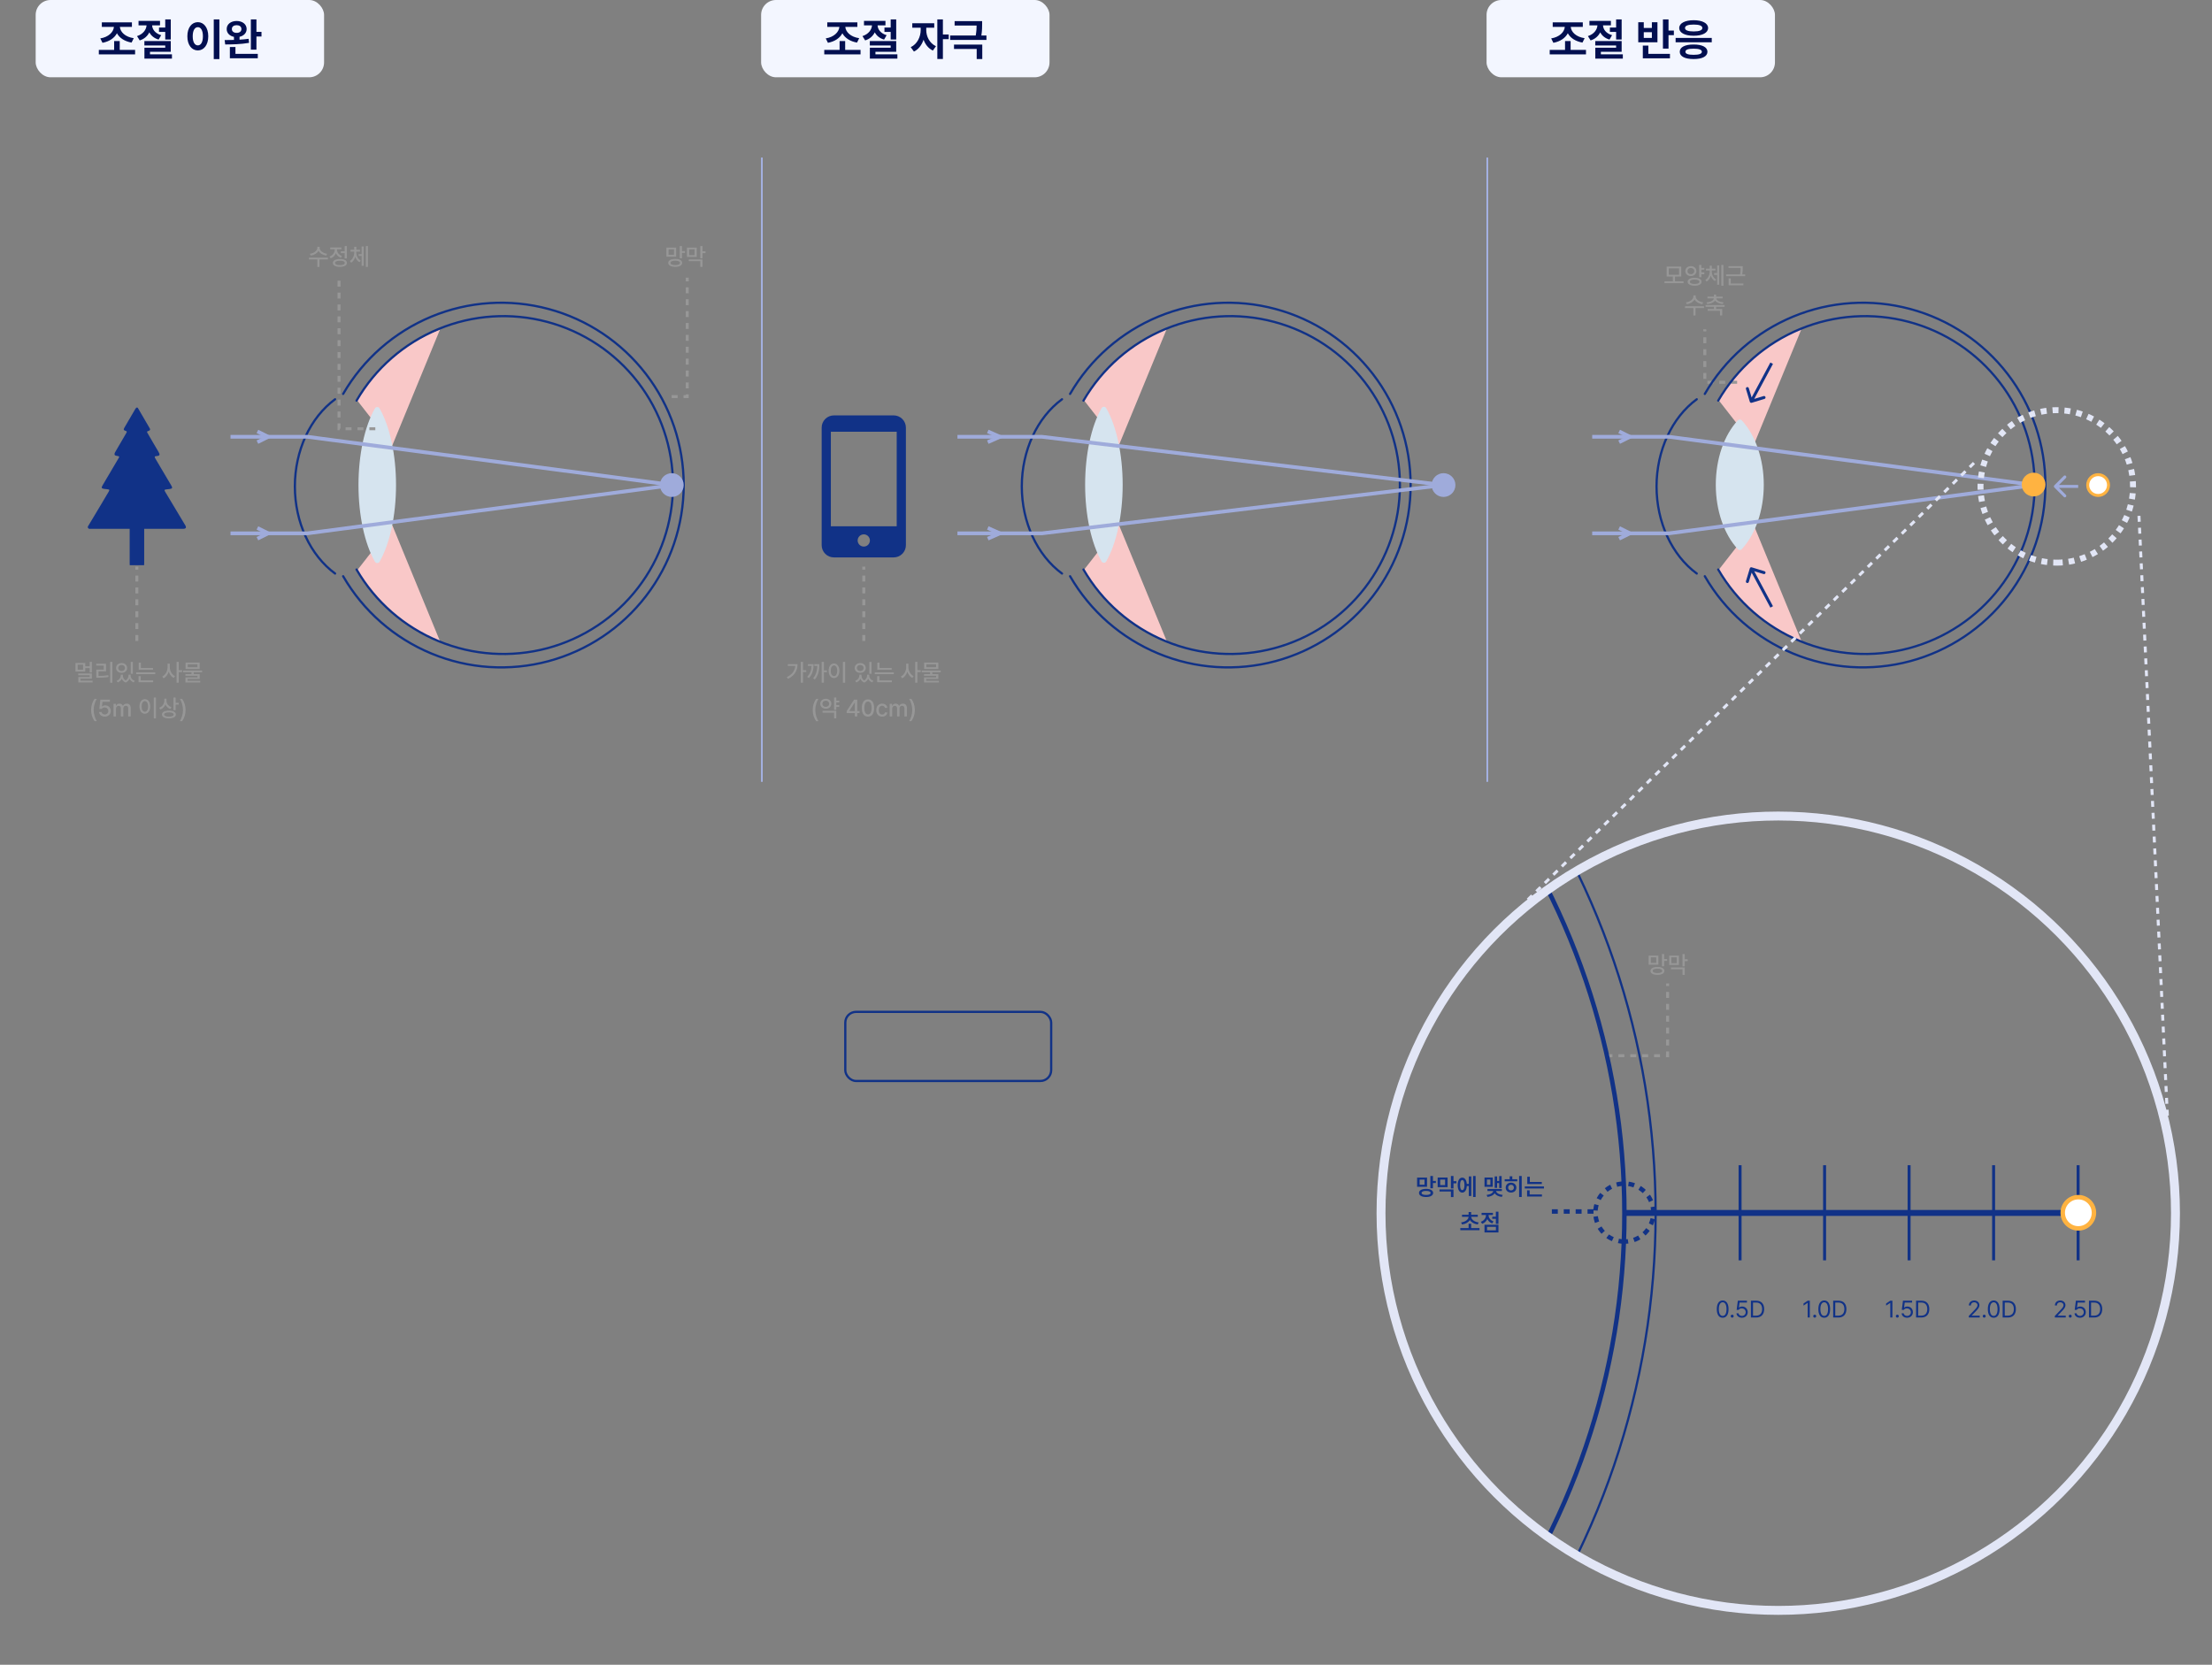 <?xml version="1.0" encoding="UTF-8"?>
<svg width="744px" height="560px" viewBox="0 0 744 560" version="1.1" xmlns="http://www.w3.org/2000/svg" xmlns:xlink="http://www.w3.org/1999/xlink">
    <rect x="0" y="0" width="744" height="560" fill="#808080" stroke="none"/>
    <title>Artboard</title>
    <defs>
        <circle id="path-1" cx="133.607" cy="133.607" r="133.607"></circle>
    </defs>
    <g id="Artboard" stroke="none" stroke-width="1" fill="none" fill-rule="evenodd">
        <path d="M589.848,176.602 L605.879,215.562 C590.072,209.445 580.652,197.235 577.918,191.895 L589.848,176.602 Z" id="Path" fill="#F9C8C8" fill-rule="nonzero"></path>
        <path d="M589.848,149.731 L605.879,110.771 C590.072,116.888 580.652,129.098 577.918,134.438 L589.848,149.731 Z" id="Path" fill="#F9C8C8" fill-rule="nonzero"></path>
        <path d="M584.491,141.422 C584.86,141.024 585.483,141.025 585.851,141.423 C590.474,146.411 593.244,154.469 593.244,163.072 C593.244,171.675 590.475,179.733 585.852,184.721 C585.483,185.12 584.86,185.12 584.491,184.721 C579.869,179.733 577.1,171.675 577.1,163.072 C577.1,154.468 579.856,146.41 584.491,141.422 Z" id="Path" fill="#D6E4EF" fill-rule="nonzero"></path>
        <path d="M376.353,176.602 L392.384,215.562 C376.577,209.445 367.157,197.235 364.423,191.895 L376.353,176.602 Z" id="Path" fill="#F9C8C8" fill-rule="nonzero"></path>
        <path d="M376.353,149.731 L392.384,110.771 C376.577,116.888 367.157,129.098 364.423,134.438 L376.353,149.731 Z" id="Path" fill="#F9C8C8" fill-rule="nonzero"></path>
        <path d="M370.501,137.298 C370.856,136.676 371.725,136.677 372.08,137.299 C375.541,143.366 377.605,152.905 377.605,163.072 C377.605,173.239 375.542,182.777 372.081,188.844 C371.726,189.467 370.856,189.467 370.501,188.844 C367.041,182.777 364.978,173.239 364.978,163.072 C364.978,152.904 367.031,143.365 370.501,137.298 Z" id="Path" fill="#D6E4EF" fill-rule="nonzero"></path>
        <path d="M131.951,176.697 L147.981,215.656 C132.174,209.539 122.755,197.33 120.021,191.989 L131.951,176.697 Z" id="Path" fill="#F9C8C8" fill-rule="nonzero"></path>
        <path d="M131.951,149.826 L147.981,110.866 C132.174,116.983 122.755,129.193 120.021,134.533 L131.951,149.826 Z" id="Path" fill="#F9C8C8" fill-rule="nonzero"></path>
        <path d="M126.098,137.393 C126.454,136.771 127.323,136.772 127.678,137.394 C131.139,143.461 133.203,152.999 133.203,163.167 C133.203,173.334 131.139,182.871 127.679,188.939 C127.324,189.561 126.454,189.561 126.099,188.939 C122.638,182.871 120.575,173.334 120.575,163.167 C120.575,152.999 122.629,143.46 126.098,137.393 Z" id="Path" fill="#D6E4EF" fill-rule="nonzero"></path>
        <path d="M28.671,223.014 L25.382,223.014 L25.382,225.904 L28.671,225.904 L28.671,224.725 L30.163,224.725 L30.163,226.217 L30.898,226.217 L30.898,222.654 L30.163,222.654 L30.163,224.131 L28.671,224.131 L28.671,223.014 Z M26.116,225.311 L26.116,223.6 L27.936,223.6 L27.936,225.311 L26.116,225.311 Z M26.319,227.139 L30.163,227.139 L30.163,227.748 L26.335,227.748 L26.335,229.568 L31.148,229.568 L31.148,228.975 L27.077,228.975 L27.077,228.303 L30.898,228.303 L30.898,226.561 L26.319,226.561 L26.319,227.139 Z M37.796,222.654 L37.054,222.654 L37.054,229.67 L37.796,229.67 L37.796,222.654 Z M32.374,223.889 L34.898,223.889 L34.898,225.248 L32.382,225.248 L32.382,227.99 L32.976,227.99 C34.214,227.986 35.269,227.939 36.507,227.732 L36.437,227.123 C35.265,227.314 34.276,227.369 33.14,227.373 L33.14,225.842 L35.655,225.842 L35.655,223.287 L32.374,223.287 L32.374,223.889 Z M41.327,227.279 L41.327,226.943 L40.608,226.943 L40.608,227.279 C40.605,227.955 40.116,228.686 39.218,229.006 L39.593,229.553 C40.253,229.311 40.714,228.846 40.968,228.295 C41.183,228.865 41.608,229.361 42.28,229.615 C42.921,229.35 43.339,228.838 43.562,228.275 C43.804,228.846 44.276,229.314 44.968,229.553 L45.335,229.006 C44.421,228.709 43.94,228.006 43.944,227.279 L43.944,226.943 L43.218,226.943 L43.218,227.279 C43.218,227.818 42.901,228.486 42.261,228.896 C41.624,228.518 41.327,227.881 41.327,227.279 Z M39.038,224.701 C39.042,225.67 39.831,226.342 40.905,226.342 C41.976,226.342 42.765,225.67 42.765,224.701 C42.765,223.721 41.976,223.049 40.905,223.045 C39.831,223.049 39.042,223.721 39.038,224.701 Z M39.765,224.701 C39.761,224.088 40.241,223.674 40.905,223.678 C41.562,223.674 42.038,224.088 42.038,224.701 C42.038,225.311 41.562,225.725 40.905,225.725 C40.241,225.725 39.761,225.311 39.765,224.701 Z M43.96,226.646 L44.702,226.646 L44.702,222.662 L43.96,222.662 L43.96,226.646 Z M51.476,224.701 L47.39,224.701 L47.39,222.904 L46.655,222.904 L46.655,225.295 L51.476,225.295 L51.476,224.701 Z M45.804,226.771 L52.21,226.771 L52.21,226.178 L45.804,226.178 L45.804,226.771 Z M46.601,229.49 L51.523,229.49 L51.523,228.881 L47.343,228.881 L47.343,227.436 L46.601,227.436 L46.601,229.49 Z M57.108,224.436 L57.108,223.24 L56.366,223.24 L56.366,224.436 C56.362,225.717 55.636,227.061 54.562,227.576 L55.023,228.178 C55.819,227.764 56.433,226.924 56.745,225.932 C57.054,226.865 57.644,227.646 58.405,228.045 L58.866,227.451 C57.823,226.943 57.101,225.674 57.108,224.436 Z M59.39,229.654 L60.132,229.654 L60.132,226.076 L61.257,226.076 L61.257,225.443 L60.132,225.443 L60.132,222.654 L59.39,222.654 L59.39,229.654 Z M67.976,225.553 L61.593,225.553 L61.593,226.146 L64.405,226.146 L64.405,226.756 L62.358,226.756 L62.358,227.326 L66.436,227.326 L66.436,227.857 L62.366,227.857 L62.366,229.584 L67.366,229.584 L67.366,229.014 L63.093,229.014 L63.093,228.396 L67.171,228.396 L67.171,226.756 L65.147,226.756 L65.147,226.146 L67.976,226.146 L67.976,225.553 Z M62.413,225.037 L67.155,225.037 L67.155,222.881 L62.413,222.881 L62.413,225.037 Z M63.14,224.451 L63.14,223.467 L66.413,223.467 L66.413,224.451 L63.14,224.451 Z M30.64,238.834 C30.648,240.311 31.065,241.533 31.796,242.584 L32.562,242.584 C32.023,241.807 31.507,240.232 31.507,238.834 C31.507,237.439 32.023,235.865 32.562,235.092 L31.796,235.092 C31.065,236.139 30.648,237.361 30.64,238.834 Z M35.241,241.068 C36.421,241.068 37.257,240.268 37.257,239.154 C37.257,238.064 36.472,237.275 35.405,237.271 C34.976,237.275 34.577,237.428 34.343,237.654 L34.288,237.654 L34.476,236.068 L36.968,236.068 L36.968,235.334 L33.765,235.334 L33.398,238.482 L34.21,238.482 C34.401,238.135 34.749,237.982 35.202,237.982 C35.913,237.99 36.421,238.49 36.421,239.178 C36.421,239.85 35.929,240.346 35.241,240.35 C34.671,240.346 34.21,239.994 34.163,239.514 L33.327,239.514 C33.366,240.416 34.171,241.068 35.241,241.068 Z M38.179,240.99 L39.015,240.99 L39.015,238.373 C39.015,237.803 39.413,237.412 39.882,237.412 C40.339,237.412 40.655,237.713 40.655,238.178 L40.655,240.99 L41.483,240.99 L41.483,238.287 C41.483,237.779 41.792,237.412 42.327,237.412 C42.765,237.412 43.124,237.65 43.124,238.225 L43.124,240.99 L43.96,240.99 L43.96,238.146 C43.956,237.174 43.413,236.693 42.648,236.693 C42.034,236.693 41.573,236.986 41.374,237.443 L41.327,237.443 C41.148,236.971 40.753,236.693 40.187,236.693 C39.628,236.693 39.21,236.971 39.03,237.443 L38.983,237.443 L38.983,236.748 L38.179,236.748 L38.179,240.99 Z M52.468,234.654 L51.726,234.654 L51.726,241.67 L52.468,241.67 L52.468,234.654 Z M46.913,237.631 C46.913,239.143 47.667,240.096 48.726,240.092 C49.765,240.096 50.53,239.143 50.53,237.631 C50.53,236.135 49.765,235.182 48.726,235.178 C47.667,235.182 46.913,236.135 46.913,237.631 Z M47.632,237.631 C47.628,236.533 48.073,235.846 48.726,235.842 C49.366,235.846 49.812,236.533 49.812,237.631 C49.812,238.744 49.366,239.428 48.726,239.428 C48.073,239.428 47.628,238.744 47.632,237.631 Z M55.999,235.771 L55.999,235.021 L55.265,235.021 L55.265,235.709 C55.257,236.756 54.624,237.689 53.53,238.076 L53.929,238.67 C54.745,238.369 55.339,237.752 55.644,236.967 C55.948,237.658 56.523,238.205 57.288,238.475 L57.687,237.889 C56.644,237.545 55.995,236.689 55.999,235.771 Z M54.476,240.342 C54.476,241.17 55.37,241.643 56.827,241.639 C58.265,241.643 59.148,241.17 59.148,240.342 C59.148,239.521 58.265,239.041 56.827,239.045 C55.37,239.041 54.476,239.521 54.476,240.342 Z M55.218,240.342 C55.214,239.896 55.815,239.631 56.827,239.631 C57.831,239.631 58.425,239.896 58.421,240.342 C58.425,240.803 57.831,241.053 56.827,241.061 C55.815,241.053 55.214,240.803 55.218,240.342 Z M58.343,238.881 L59.085,238.881 L59.085,237.037 L60.101,237.037 L60.101,236.412 L59.085,236.412 L59.085,234.654 L58.343,234.654 L58.343,238.881 Z M62.421,238.834 C62.413,237.361 61.995,236.139 61.265,235.092 L60.499,235.092 C61.038,235.865 61.554,237.439 61.554,238.834 C61.554,240.232 61.038,241.807 60.499,242.584 L61.265,242.584 C61.995,241.533 62.413,240.311 62.421,238.834 Z" id="Shape" fill="#979797" fill-rule="nonzero"></path>
        <path d="M270.088,222.654 L269.346,222.654 L269.346,229.646 L270.088,229.646 L270.088,226.061 L271.174,226.061 L271.174,225.443 L270.088,225.443 L270.088,222.654 Z M264.643,227.779 L265.057,228.357 C267.362,227.221 268.252,225.412 268.26,223.389 L264.995,223.389 L264.995,224.006 L267.502,224.006 C267.35,225.639 266.397,226.904 264.643,227.779 Z M277.112,222.654 L276.37,222.654 L276.37,229.654 L277.112,229.654 L277.112,226.107 L278.127,226.107 L278.127,225.498 L277.112,225.498 L277.112,222.654 Z M271.487,227.686 L272.073,228.1 C273.342,226.748 273.655,225.154 273.659,223.404 L271.737,223.404 L271.737,224.014 L272.956,224.014 C272.881,225.416 272.51,226.619 271.487,227.686 Z M273.487,228.154 L274.081,228.561 C275.366,227.041 275.588,225.174 275.588,223.404 L273.885,223.404 L273.885,224.014 L274.889,224.014 C274.834,225.506 274.53,226.936 273.487,228.154 Z M284.26,222.654 L283.518,222.654 L283.518,229.67 L284.26,229.67 L284.26,222.654 Z M278.706,225.631 C278.706,227.143 279.459,228.096 280.518,228.092 C281.557,228.096 282.323,227.143 282.323,225.631 C282.323,224.135 281.557,223.182 280.518,223.178 C279.459,223.182 278.706,224.135 278.706,225.631 Z M279.424,225.631 C279.42,224.533 279.866,223.846 280.518,223.842 C281.159,223.846 281.604,224.533 281.604,225.631 C281.604,226.744 281.159,227.428 280.518,227.428 C279.866,227.428 279.42,226.744 279.424,225.631 Z M289.76,227.279 L289.76,226.943 L289.042,226.943 L289.042,227.279 C289.038,227.955 288.549,228.686 287.651,229.006 L288.026,229.553 C288.686,229.311 289.147,228.846 289.401,228.295 C289.616,228.865 290.042,229.361 290.713,229.615 C291.354,229.35 291.772,228.838 291.995,228.275 C292.237,228.846 292.709,229.314 293.401,229.553 L293.768,229.006 C292.854,228.709 292.374,228.006 292.377,227.279 L292.377,226.943 L291.651,226.943 L291.651,227.279 C291.651,227.818 291.334,228.486 290.694,228.896 C290.057,228.518 289.76,227.881 289.76,227.279 Z M287.471,224.701 C287.475,225.67 288.264,226.342 289.338,226.342 C290.409,226.342 291.198,225.67 291.198,224.701 C291.198,223.721 290.409,223.049 289.338,223.045 C288.264,223.049 287.475,223.721 287.471,224.701 Z M288.198,224.701 C288.194,224.088 288.674,223.674 289.338,223.678 C289.995,223.674 290.471,224.088 290.471,224.701 C290.471,225.311 289.995,225.725 289.338,225.725 C288.674,225.725 288.194,225.311 288.198,224.701 Z M292.393,226.646 L293.135,226.646 L293.135,222.662 L292.393,222.662 L292.393,226.646 Z M299.909,224.701 L295.823,224.701 L295.823,222.904 L295.088,222.904 L295.088,225.295 L299.909,225.295 L299.909,224.701 Z M294.237,226.771 L300.643,226.771 L300.643,226.178 L294.237,226.178 L294.237,226.771 Z M295.034,229.49 L299.956,229.49 L299.956,228.881 L295.776,228.881 L295.776,227.436 L295.034,227.436 L295.034,229.49 Z M305.542,224.436 L305.542,223.24 L304.799,223.24 L304.799,224.436 C304.795,225.717 304.069,227.061 302.995,227.576 L303.456,228.178 C304.252,227.764 304.866,226.924 305.178,225.932 C305.487,226.865 306.077,227.646 306.838,228.045 L307.299,227.451 C306.256,226.943 305.534,225.674 305.542,224.436 Z M307.823,229.654 L308.565,229.654 L308.565,226.076 L309.69,226.076 L309.69,225.443 L308.565,225.443 L308.565,222.654 L307.823,222.654 L307.823,229.654 Z M316.409,225.553 L310.026,225.553 L310.026,226.146 L312.838,226.146 L312.838,226.756 L310.792,226.756 L310.792,227.326 L314.87,227.326 L314.87,227.857 L310.799,227.857 L310.799,229.584 L315.799,229.584 L315.799,229.014 L311.526,229.014 L311.526,228.396 L315.604,228.396 L315.604,226.756 L313.581,226.756 L313.581,226.146 L316.409,226.146 L316.409,225.553 Z M310.846,225.037 L315.588,225.037 L315.588,222.881 L310.846,222.881 L310.846,225.037 Z M311.573,224.451 L311.573,223.467 L314.846,223.467 L314.846,224.451 L311.573,224.451 Z M273.35,238.834 C273.358,240.311 273.776,241.533 274.506,242.584 L275.272,242.584 C274.733,241.807 274.217,240.232 274.217,238.834 C274.217,237.439 274.733,235.865 275.272,235.092 L274.506,235.092 C273.776,236.139 273.358,237.361 273.35,238.834 Z M282.28,235.678 L281.288,235.678 L281.288,234.654 L280.545,234.654 L280.545,238.803 L281.288,238.803 L281.288,237.803 L282.28,237.803 L282.28,237.178 L281.288,237.178 L281.288,236.287 L282.28,236.287 L282.28,235.678 Z M275.897,236.732 C275.889,237.721 276.686,238.404 277.756,238.404 C278.831,238.404 279.616,237.721 279.624,236.732 C279.616,235.752 278.831,235.061 277.756,235.061 C276.686,235.061 275.889,235.752 275.897,236.732 Z M276.624,236.732 C276.616,236.107 277.1,235.697 277.756,235.693 C278.413,235.697 278.893,236.107 278.897,236.732 C278.893,237.361 278.413,237.779 277.756,237.771 C277.1,237.779 276.616,237.361 276.624,236.732 Z M276.663,239.717 L280.545,239.717 L280.545,241.654 L281.288,241.654 L281.288,239.115 L276.663,239.115 L276.663,239.717 Z M284.772,239.889 L287.522,239.889 L287.522,240.99 L288.334,240.99 L288.334,239.889 L289.108,239.889 L289.108,239.162 L288.334,239.162 L288.334,235.334 L287.272,235.334 L284.772,239.193 L284.772,239.889 Z M285.678,239.162 L285.678,239.115 L287.459,236.357 L287.522,236.357 L287.522,239.162 L285.678,239.162 Z M291.944,241.068 C293.252,241.068 294.018,240.014 294.022,238.162 C294.018,236.322 293.241,235.256 291.944,235.256 C290.643,235.256 289.866,236.322 289.866,238.162 C289.866,240.014 290.635,241.068 291.944,241.068 Z M290.725,238.162 C290.725,236.756 291.182,235.986 291.944,235.982 C292.702,235.986 293.163,236.756 293.163,238.162 C293.163,239.572 292.706,240.326 291.944,240.326 C291.178,240.326 290.721,239.572 290.725,238.162 Z M296.717,241.076 C297.717,241.076 298.37,240.471 298.459,239.646 L297.647,239.646 C297.542,240.104 297.19,240.369 296.717,240.365 C296.018,240.369 295.569,239.795 295.569,238.865 C295.569,237.963 296.03,237.393 296.717,237.389 C297.245,237.393 297.561,237.725 297.647,238.123 L298.459,238.123 C298.37,237.264 297.67,236.693 296.702,236.693 C295.506,236.693 294.729,237.596 294.733,238.889 C294.729,240.166 295.479,241.076 296.717,241.076 Z M299.249,240.99 L300.084,240.99 L300.084,238.373 C300.084,237.803 300.483,237.412 300.952,237.412 C301.409,237.412 301.725,237.713 301.725,238.178 L301.725,240.99 L302.553,240.99 L302.553,238.287 C302.553,237.779 302.862,237.412 303.397,237.412 C303.834,237.412 304.194,237.65 304.194,238.225 L304.194,240.99 L305.03,240.99 L305.03,238.146 C305.026,237.174 304.483,236.693 303.717,236.693 C303.104,236.693 302.643,236.986 302.444,237.443 L302.397,237.443 C302.217,236.971 301.823,236.693 301.256,236.693 C300.698,236.693 300.28,236.971 300.1,237.443 L300.053,237.443 L300.053,236.748 L299.249,236.748 L299.249,240.99 Z M307.709,238.834 C307.702,237.361 307.284,236.139 306.553,235.092 L305.788,235.092 C306.327,235.865 306.842,237.439 306.842,238.834 C306.842,240.232 306.327,241.807 305.788,242.584 L306.553,242.584 C307.284,241.533 307.702,240.311 307.709,238.834 Z" id="Shape" fill="#979797" fill-rule="nonzero"></path>
        <line x1="46.03" y1="215.612" x2="46.03" y2="190.612" id="Path" stroke="#979797" stroke-dasharray="2"></line>
        <path d="M119.923,134.764 C126.212,123.932 135.893,115.474 147.495,110.677 C159.096,105.879 171.955,105.038 184.086,108.286 C196.217,111.517 206.925,118.656 214.571,128.581 C222.217,138.506 226.354,150.657 226.354,163.17 C226.354,175.683 222.217,187.834 214.571,197.759 C206.925,207.684 196.217,214.806 184.086,218.054 C171.955,221.285 159.096,220.461 147.495,215.663 C135.893,210.865 126.212,202.424 119.923,191.576" id="Path" stroke="#113287" stroke-width="0.75" stroke-linecap="round" stroke-linejoin="round"></path>
        <path d="M227.421,83.29 L224.147,83.29 L224.147,86.337 L227.421,86.337 L227.421,83.29 Z M224.765,88.423 C224.765,89.27 225.671,89.763 227.116,89.767 C228.546,89.763 229.437,89.27 229.437,88.423 C229.437,87.595 228.546,87.095 227.116,87.095 C225.671,87.095 224.765,87.595 224.765,88.423 Z M224.874,85.735 L224.874,83.884 L226.694,83.884 L226.694,85.735 L224.874,85.735 Z M225.507,88.423 C225.503,87.958 226.104,87.692 227.116,87.689 C228.12,87.692 228.714,87.958 228.71,88.423 C228.714,88.907 228.12,89.165 227.116,89.173 C226.104,89.165 225.503,88.907 225.507,88.423 Z M228.632,86.876 L229.374,86.876 L229.374,85.071 L230.39,85.071 L230.39,84.462 L229.374,84.462 L229.374,82.767 L228.632,82.767 L228.632,86.876 Z M234.335,83.282 L231.062,83.282 L231.062,86.431 L234.335,86.431 L234.335,83.282 Z M231.663,87.86 L235.546,87.86 L235.546,89.774 L236.288,89.774 L236.288,87.267 L231.663,87.267 L231.663,87.86 Z M231.788,85.837 L231.788,83.868 L233.608,83.868 L233.608,85.837 L231.788,85.837 Z M235.546,86.915 L236.288,86.915 L236.288,85.157 L237.304,85.157 L237.304,84.54 L236.288,84.54 L236.288,82.767 L235.546,82.767 L235.546,86.915 Z" id="Shape" fill="#979797" fill-rule="nonzero"></path>
        <path d="M107.51,83.384 L107.51,83.001 L106.736,83.001 L106.736,83.384 C106.732,84.325 105.6,85.185 104.229,85.368 L104.525,85.978 C105.662,85.794 106.666,85.2 107.123,84.376 C107.58,85.2 108.584,85.794 109.729,85.978 L110.018,85.368 C108.643,85.185 107.506,84.314 107.51,83.384 Z M103.924,87.274 L106.736,87.274 L106.736,89.767 L107.463,89.767 L107.463,87.274 L110.307,87.274 L110.307,86.665 L103.924,86.665 L103.924,87.274 Z M116.674,82.767 L115.932,82.767 L115.932,84.548 L114.627,84.548 L114.627,85.157 L115.932,85.157 L115.932,86.931 L116.674,86.931 L116.674,82.767 Z M110.838,86.298 L111.229,86.892 C112.064,86.583 112.678,85.954 112.982,85.173 C113.287,85.864 113.865,86.427 114.65,86.696 L115.033,86.11 C113.975,85.751 113.342,84.888 113.346,84.001 L113.346,83.853 L114.846,83.853 L114.846,83.251 L111.072,83.251 L111.072,83.853 L112.588,83.853 L112.588,84.009 C112.592,84.974 111.924,85.919 110.838,86.298 Z M111.963,88.446 C111.959,89.278 112.857,89.763 114.33,89.767 C115.795,89.763 116.693,89.278 116.697,88.446 C116.693,87.614 115.795,87.13 114.33,87.126 C112.857,87.13 111.959,87.614 111.963,88.446 Z M112.697,88.446 C112.693,87.97 113.303,87.7 114.33,87.704 C115.35,87.7 115.959,87.97 115.963,88.446 C115.959,88.919 115.35,89.189 114.33,89.181 C113.303,89.189 112.693,88.919 112.697,88.446 Z M119.846,84.915 L119.846,84.634 L121.088,84.634 L121.088,84.024 L119.846,84.024 L119.846,83.017 L119.15,83.017 L119.15,84.024 L117.885,84.024 L117.885,84.634 L119.15,84.634 L119.15,84.915 C119.143,86.044 118.643,87.243 117.674,87.806 L118.111,88.368 C118.787,87.962 119.256,87.231 119.506,86.384 C119.76,87.177 120.229,87.845 120.908,88.204 L121.322,87.657 C120.357,87.138 119.846,86.017 119.846,84.915 Z M120.627,86.11 L121.635,86.11 L121.635,89.415 L122.338,89.415 L122.338,82.915 L121.635,82.915 L121.635,85.493 L120.627,85.493 L120.627,86.11 Z M123.049,89.767 L123.76,89.767 L123.76,82.767 L123.049,82.767 L123.049,89.767 Z" id="Shape" fill="#979797" fill-rule="nonzero"></path>
        <path d="M115.413,132.51 C122.182,120.819 132.602,111.69 145.088,106.512 C157.574,101.333 171.414,100.426 184.47,103.932 C197.526,107.419 209.051,115.125 217.28,125.837 C225.509,136.55 229.962,149.665 229.962,163.171 C229.962,176.678 225.509,189.793 217.28,200.505 C209.051,211.218 197.526,218.905 184.47,222.411 C171.414,225.899 157.574,225.009 145.088,219.831 C132.602,214.652 122.182,205.541 115.413,193.832" id="Path" stroke="#113287" stroke-width="0.75" stroke-linecap="round" stroke-linejoin="round"></path>
        <path d="M112.707,134.305 C104.319,140.463 99.178,151.607 99.178,163.618 C99.178,175.647 104.319,186.773 112.707,192.932" id="Path" stroke="#113287" stroke-width="0.75" stroke-linecap="round" stroke-linejoin="round"></path>
        <path d="M126.236,144.226 L114.037,144.226 L114.037,93.388" id="Path" stroke="#979797" stroke-dasharray="2"></path>
        <path d="M225.912,133.403 L231.157,133.403 L231.157,93.389" id="Path" stroke="#979797" stroke-dasharray="2"></path>
        <path d="M584.275,128.593 L573.408,128.593 L573.408,110.771" id="Path" stroke="#979797" stroke-dasharray="2"></path>
        <polyline id="Path" stroke="#9FABDB" stroke-width="1.25" points="226.354 163.166 103.413 146.931 77.531 146.931"></polyline>
        <polyline id="Path" stroke="#9FABDB" stroke-width="1.25" points="226.354 163.167 103.413 179.402 77.531 179.402"></polyline>
        <polyline id="Path" stroke="#9FABDB" stroke-width="1.25" points="86.583 148.735 90.204 146.931 86.583 145.127"></polyline>
        <polyline id="Path" stroke="#9FABDB" stroke-width="1.25" points="86.583 177.598 90.204 179.402 86.583 181.206"></polyline>
        <circle id="Oval" fill="#9FABDB" fill-rule="nonzero" transform="translate(225.962, 163.167) scale(-1, 1) translate(-225.962, -163.167) " cx="225.962" cy="163.167" r="4"></circle>
        <path d="M45.844,137.118 C45.716,137.304 45.576,137.479 45.463,137.648 C44.252,139.722 43.043,141.796 41.835,143.87 C41.487,144.469 41.578,144.76 42.237,144.929 C42.725,145.056 42.709,145.274 42.495,145.634 C41.208,147.823 39.922,150.012 38.662,152.216 C38.518,152.457 38.476,152.745 38.545,153.017 C38.714,153.198 38.949,153.308 39.198,153.324 C40.27,153.52 40.27,153.51 39.734,154.384 L34.498,163.265 C34.01,164.092 34.133,164.325 35.104,164.464 C35.448,164.511 35.795,164.538 36.143,164.58 C36.834,164.664 36.904,164.798 36.556,165.385 L33.833,169.975 C32.456,172.27 31.068,174.565 29.706,176.864 C29.511,177.062 29.474,177.365 29.615,177.603 C29.757,177.842 30.042,177.958 30.312,177.887 L43.614,177.887 L43.614,189.498 C43.614,189.704 43.614,189.911 43.647,190.117 L48.471,190.117 C48.471,189.81 48.497,189.498 48.503,189.19 L48.503,177.881 L61.709,177.881 C62.004,177.899 62.293,177.791 62.502,177.584 C62.569,177.298 62.513,176.997 62.347,176.753 C60.111,172.997 57.861,169.246 55.6,165.502 C55.192,164.823 55.246,164.717 56.039,164.611 C56.365,164.569 56.699,164.548 57.025,164.505 C57.952,164.383 58.097,164.124 57.625,163.334 L54.174,157.504 L52.228,154.198 C51.906,153.668 51.966,153.466 52.576,153.424 C53.777,153.334 53.927,153.004 53.267,151.913 C52.035,149.873 50.856,147.796 49.655,145.734 C49.34,145.204 49.355,145.156 49.961,144.955 C50.454,144.791 50.614,144.521 50.379,144.107 C49.06,141.818 47.736,139.571 46.423,137.319 C46.374,137.248 46.321,137.181 46.263,137.117 L45.844,137.117 L45.844,137.118 Z" id="Path" fill="#113287" fill-rule="nonzero"></path>
        <path d="M566.244,94.629 L566.244,95.246 L559.838,95.246 L559.838,94.629 L562.658,94.629 L562.658,93.012 L560.572,93.012 L560.572,89.684 L565.479,89.684 L565.479,93.012 L563.393,93.012 L563.393,94.629 L566.244,94.629 Z M561.291,90.277 L561.291,92.426 L564.752,92.426 L564.752,90.277 L561.291,90.277 Z M573.244,90.113 L573.244,90.723 L572.252,90.723 L572.252,91.613 L573.244,91.613 L573.244,92.231 L572.252,92.231 L572.252,93.254 L571.51,93.254 L571.51,89.121 L572.252,89.121 L572.252,90.113 L573.244,90.113 Z M568.721,89.527 C569.791,89.527 570.58,90.207 570.588,91.191 C570.58,92.168 569.791,92.848 568.721,92.856 C567.65,92.848 566.854,92.168 566.861,91.191 C566.854,90.207 567.65,89.527 568.721,89.527 Z M568.721,90.152 C568.064,90.152 567.58,90.574 567.588,91.191 C567.58,91.816 568.064,92.223 568.721,92.231 C569.377,92.223 569.861,91.816 569.861,91.191 C569.861,90.574 569.377,90.152 568.721,90.152 Z M569.994,93.441 C571.424,93.441 572.314,93.934 572.314,94.777 C572.314,95.613 571.424,96.113 569.994,96.106 C568.549,96.113 567.643,95.613 567.643,94.777 C567.643,93.934 568.549,93.441 569.994,93.441 Z M569.994,94.043 C568.979,94.043 568.377,94.309 568.385,94.777 C568.377,95.254 568.979,95.512 569.994,95.512 C571.002,95.512 571.588,95.254 571.588,94.777 C571.588,94.309 571.002,94.043 569.994,94.043 Z M575.76,91.269 C575.76,92.371 576.268,93.496 577.236,94.012 L576.822,94.559 C576.146,94.199 575.674,93.527 575.424,92.731 C575.17,93.586 574.701,94.32 574.025,94.723 L573.588,94.16 C574.557,93.598 575.057,92.402 575.064,91.269 L575.064,90.988 L573.799,90.988 L573.799,90.379 L575.064,90.379 L575.064,89.371 L575.76,89.371 L575.76,90.379 L577.002,90.379 L577.002,90.988 L575.76,90.988 L575.76,91.269 Z M579.674,89.121 L579.674,96.121 L578.963,96.121 L578.963,89.121 L579.674,89.121 Z M578.252,89.269 L578.252,95.769 L577.549,95.769 L577.549,92.465 L576.541,92.465 L576.541,91.848 L577.549,91.848 L577.549,89.269 L578.252,89.269 Z M586.174,89.535 L586.174,90.09 C586.174,90.684 586.174,91.379 586.002,92.301 L586.986,92.301 L586.986,92.91 L580.58,92.91 L580.58,92.301 L585.252,92.301 C585.436,91.391 585.439,90.727 585.439,90.137 L581.385,90.137 L581.385,89.535 L586.174,89.535 Z M586.385,95.363 L586.385,95.973 L581.416,95.973 L581.416,93.637 L582.15,93.637 L582.15,95.363 L586.385,95.363 Z M570.338,99.738 C570.33,100.668 571.471,101.543 572.846,101.723 L572.557,102.332 C571.412,102.148 570.404,101.555 569.955,100.73 C569.494,101.559 568.49,102.148 567.354,102.332 L567.057,101.723 C568.432,101.543 569.557,100.676 569.564,99.738 L569.564,99.356 L570.338,99.356 L570.338,99.738 Z M573.135,103.02 L573.135,103.629 L570.291,103.629 L570.291,106.121 L569.564,106.121 L569.564,103.629 L566.752,103.629 L566.752,103.02 L573.135,103.02 Z M580.049,102.621 L580.049,103.215 L577.221,103.215 L577.221,103.949 L579.268,103.949 L579.268,106.105 L578.518,106.105 L578.518,104.551 L574.377,104.551 L574.377,103.949 L576.486,103.949 L576.486,103.215 L573.666,103.215 L573.666,102.621 L580.049,102.621 Z M577.221,99.098 L577.221,99.793 L579.408,99.793 L579.408,100.379 L577.268,100.379 C577.338,101.074 578.299,101.586 579.697,101.715 L579.463,102.27 C578.26,102.16 577.283,101.758 576.854,101.098 C576.42,101.758 575.443,102.16 574.244,102.27 L574.01,101.715 C575.4,101.586 576.361,101.074 576.447,100.379 L574.307,100.379 L574.307,99.793 L576.486,99.793 L576.486,99.098 L577.221,99.098 Z" id="Shape" fill="#979797" fill-rule="nonzero"></path>
        <line x1="290.53" y1="215.612" x2="290.53" y2="190.612" id="Path" stroke="#979797" stroke-dasharray="2"></line>
        <path d="M364.423,134.764 C370.712,123.932 380.393,115.474 391.995,110.677 C403.596,105.879 416.455,105.038 428.586,108.286 C440.717,111.517 451.425,118.656 459.071,128.581 C466.717,138.506 470.854,150.657 470.854,163.17 C470.854,175.683 466.717,187.834 459.071,197.759 C451.425,207.684 440.717,214.806 428.586,218.054 C416.455,221.285 403.596,220.461 391.995,215.663 C380.393,210.865 370.712,202.424 364.423,191.576" id="Path" stroke="#113287" stroke-width="0.75" stroke-linecap="round" stroke-linejoin="round"></path>
        <path d="M359.913,132.51 C366.682,120.819 377.102,111.69 389.588,106.512 C402.074,101.333 415.914,100.426 428.97,103.932 C442.026,107.419 453.551,115.125 461.78,125.837 C470.009,136.55 474.462,149.665 474.462,163.171 C474.462,176.678 470.009,189.793 461.78,200.505 C453.551,211.218 442.026,218.905 428.97,222.411 C415.914,225.899 402.074,225.009 389.588,219.831 C377.102,214.652 366.682,205.541 359.913,193.832" id="Path" stroke="#113287" stroke-width="0.75" stroke-linecap="round" stroke-linejoin="round"></path>
        <path d="M357.207,134.305 C348.819,140.463 343.678,151.607 343.678,163.618 C343.678,175.647 348.819,186.773 357.207,192.932" id="Path" stroke="#113287" stroke-width="0.75" stroke-linecap="round" stroke-linejoin="round"></path>
        <polyline id="Path" stroke="#9FABDB" stroke-width="1.25" points="485.607 163.166 350.479 146.931 322.031 146.931"></polyline>
        <polyline id="Path" stroke="#9FABDB" stroke-width="1.25" points="485.607 163.167 350.479 179.403 322.031 179.403"></polyline>
        <polyline id="Path" stroke="#9FABDB" stroke-width="1.25" points="332.241 148.735 336.325 146.931 332.241 145.127"></polyline>
        <polyline id="Path" stroke="#9FABDB" stroke-width="1.25" points="332.241 177.598 336.325 179.402 332.241 181.206"></polyline>
        <circle id="Oval" fill="#9FABDB" fill-rule="nonzero" transform="translate(485.529, 163.167) scale(-1, 1) translate(-485.529, -163.167) " cx="485.529" cy="163.167" r="4"></circle>
        <path d="M300.575,139.73 L280.485,139.73 C279.392,139.73 278.344,140.163 277.571,140.934 C276.798,141.705 276.364,142.75 276.364,143.84 L276.364,183.396 C276.364,184.486 276.798,185.531 277.571,186.302 C278.344,187.074 279.392,187.506 280.485,187.506 L300.575,187.506 C301.667,187.506 302.716,187.073 303.489,186.302 C304.261,185.532 304.696,184.486 304.696,183.396 L304.696,143.84 C304.696,142.75 304.261,141.706 303.489,140.934 C302.716,140.163 301.667,139.73 300.575,139.73 Z M290.53,183.858 C289.984,183.858 289.459,183.642 289.073,183.257 C288.687,182.871 288.469,182.348 288.469,181.803 C288.469,181.259 288.687,180.736 289.073,180.35 C289.459,179.965 289.984,179.749 290.53,179.749 C291.076,179.749 291.601,179.965 291.987,180.35 C292.373,180.736 292.59,181.259 292.59,181.803 C292.59,182.348 292.373,182.871 291.987,183.257 C291.601,183.642 291.076,183.858 290.53,183.858 Z M301.605,177.026 L279.455,177.026 L279.455,145.227 L301.605,145.227 L301.605,177.026 Z" id="Shape" fill="#113287" fill-rule="nonzero"></path>
        <path d="M577.918,134.764 C584.207,123.932 593.888,115.474 605.49,110.677 C617.091,105.879 629.95,105.038 642.081,108.286 C654.212,111.517 664.92,118.656 672.566,128.581 C680.212,138.506 684.349,150.657 684.349,163.17 C684.349,175.683 680.212,187.834 672.566,197.759 C664.92,207.684 654.212,214.806 642.081,218.054 C629.95,221.285 617.091,220.461 605.49,215.663 C593.888,210.865 584.207,202.424 577.918,191.576" id="Path" stroke="#113287" stroke-width="0.75" stroke-linecap="round" stroke-linejoin="round"></path>
        <path d="M573.408,132.51 C580.177,120.819 590.597,111.69 603.083,106.512 C615.569,101.333 629.409,100.426 642.465,103.932 C655.522,107.419 667.046,115.125 675.275,125.837 C683.504,136.55 687.957,149.665 687.957,163.171 C687.957,176.678 683.504,189.793 675.275,200.505 C667.046,211.218 655.522,218.905 642.465,222.411 C629.409,225.899 615.569,225.009 603.083,219.831 C590.597,214.652 580.177,205.541 573.408,193.832" id="Path" stroke="#113287" stroke-width="0.75" stroke-linecap="round" stroke-linejoin="round"></path>
        <path d="M570.702,134.305 C562.314,140.463 557.173,151.607 557.173,163.618 C557.173,175.647 562.314,186.773 570.702,192.932" id="Path" stroke="#113287" stroke-width="0.75" stroke-linecap="round" stroke-linejoin="round"></path>
        <polyline id="Path" stroke="#9FABDB" stroke-width="1.25" points="684.27 163.166 561.394 146.931 535.526 146.931"></polyline>
        <polyline id="Path" stroke="#9FABDB" stroke-width="1.25" points="684.27 163.167 561.394 179.403 535.526 179.403"></polyline>
        <polyline id="Path" stroke="#9FABDB" stroke-width="1.25" points="544.595 148.735 548.224 146.931 544.595 145.127"></polyline>
        <polyline id="Path" stroke="#9FABDB" stroke-width="1.25" points="544.595 177.598 548.224 179.402 544.595 181.206"></polyline>
        <circle id="Oval" stroke="#FFB341" fill="#FFFFFF" fill-rule="nonzero" transform="translate(705.695, 163.167) scale(-1, 1) translate(-705.695, -163.167) " cx="705.695" cy="163.167" r="3.5"></circle>
        <path d="M690.965,163.266 C690.769,163.461 690.769,163.777 690.965,163.973 L694.147,167.155 C694.342,167.35 694.658,167.35 694.854,167.155 C695.049,166.959 695.049,166.643 694.854,166.448 L692.025,163.619 L694.854,160.791 C695.049,160.595 695.049,160.279 694.854,160.084 C694.658,159.888 694.342,159.888 694.147,160.084 L690.965,163.266 Z M698.989,163.119 L691.318,163.119 L691.318,164.119 L698.989,164.119 L698.989,163.119 Z" id="Shape" fill="#9FABDB" fill-rule="nonzero"></path>
        <line x1="256.25" y1="53" x2="256.25" y2="263" id="Path" stroke="#AABAF4" stroke-width="0.5"></line>
        <line x1="500.25" y1="53" x2="500.25" y2="263" id="Path" stroke="#AABAF4" stroke-width="0.5"></line>
        <path d="M588.55,135.159 C588.63,135.423 588.909,135.572 589.173,135.492 L593.48,134.187 C593.744,134.107 593.894,133.828 593.813,133.564 C593.733,133.299 593.454,133.15 593.19,133.23 L589.362,134.39 L588.202,130.562 C588.122,130.298 587.843,130.148 587.578,130.229 C587.314,130.309 587.165,130.588 587.245,130.852 L588.55,135.159 Z M595.457,121.936 L588.587,134.778 L589.469,135.25 L596.338,122.408 L595.457,121.936 Z" id="Shape" fill="#113287" fill-rule="nonzero"></path>
        <path d="M588.55,191.174 C588.63,190.91 588.909,190.761 589.173,190.841 L593.48,192.146 C593.744,192.226 593.894,192.505 593.813,192.769 C593.733,193.034 593.454,193.183 593.19,193.103 L589.362,191.943 L588.202,195.771 C588.122,196.035 587.843,196.185 587.578,196.104 C587.314,196.024 587.165,195.745 587.245,195.481 L588.55,191.174 Z M595.457,204.397 L588.587,191.555 L589.469,191.084 L596.338,203.925 L595.457,204.397 Z" id="Shape" fill="#113287" fill-rule="nonzero"></path>
        <line x1="663.947" y1="155.738" x2="512.5" y2="304" id="Path" stroke="#E2E6F6" stroke-dasharray="2"></line>
        <line x1="719.434" y1="173.524" x2="729" y2="375.5" id="Path" stroke="#E2E6F6" stroke-dasharray="2"></line>
        <path d="M691.784,189.271 C705.951,189.271 717.436,177.786 717.436,163.619 C717.436,149.452 705.951,137.967 691.784,137.967 C677.617,137.967 666.132,149.452 666.132,163.619 C666.132,177.786 677.617,189.271 691.784,189.271 Z" id="Oval" stroke="#E2E6F6" stroke-width="2" stroke-dasharray="2"></path>
        <rect id="Rectangle" stroke="#113287" stroke-width="0.75" x="284.311" y="340.375" width="69.25" height="23.25" rx="3.625"></rect>
        <rect id="Rectangle" fill="#F3F6FF" fill-rule="nonzero" x="256" y="0" width="97" height="26" rx="5"></rect>
        <path d="M289.441,16.786 L289.441,18.295 L277.239,18.295 L277.239,16.786 L282.396,16.786 L282.396,13.812 L284.271,13.812 L284.271,16.786 L289.441,16.786 Z M288.372,7.528 L288.372,9.037 L284.314,9.037 C284.468,10.795 286.124,12.428 288.987,12.846 L288.255,14.325 C285.918,13.915 284.19,12.773 283.333,11.19 C282.483,12.802 280.77,13.974 278.47,14.398 L277.737,12.919 C280.506,12.472 282.168,10.802 282.322,9.037 L278.25,9.037 L278.25,7.528 L288.372,7.528 Z M297.82,7.03 L297.82,8.524 L295.169,8.524 C295.22,9.857 296.187,11.249 298.216,11.835 L297.352,13.315 C295.85,12.882 294.817,11.996 294.231,10.883 C293.624,12.113 292.54,13.124 290.994,13.593 L290.086,12.143 C292.173,11.476 293.213,9.938 293.294,8.524 L290.599,8.524 L290.599,7.03 L297.82,7.03 Z M301.438,6.518 L301.438,13.3 L299.578,13.3 L299.578,10.736 L297.483,10.736 L297.483,9.257 L299.578,9.257 L299.578,6.518 L301.438,6.518 Z M301.438,13.812 L301.438,17.416 L294.451,17.416 L294.451,18.266 L301.834,18.266 L301.834,19.716 L292.576,19.716 L292.576,16.054 L299.578,16.054 L299.578,15.292 L292.562,15.292 L292.562,13.812 L301.438,13.812 Z M311.546,10.15 C311.531,12.187 312.615,14.53 314.812,15.541 L313.772,17.006 C312.286,16.325 311.224,14.962 310.638,13.358 C310.037,15.123 308.946,16.618 307.4,17.343 L306.316,15.863 C308.543,14.823 309.656,12.348 309.671,10.15 L309.671,9.33 L306.844,9.33 L306.844,7.807 L314.227,7.807 L314.227,9.33 L311.546,9.33 L311.546,10.15 Z M317.142,6.518 L317.142,11.601 L319.104,11.601 L319.104,13.168 L317.142,13.168 L317.142,19.848 L315.267,19.848 L315.267,6.518 L317.142,6.518 Z M330.34,7.104 L330.34,8.041 C330.34,9.022 330.34,10.268 330.076,11.938 L331.79,11.938 L331.79,13.432 L319.588,13.432 L319.588,11.938 L328.187,11.938 C328.428,10.539 328.472,9.462 328.479,8.583 L321.082,8.583 L321.082,7.104 L330.34,7.104 Z M330.384,14.999 L330.384,19.862 L328.509,19.862 L328.509,16.464 L320.877,16.464 L320.877,14.999 L330.384,14.999 Z" id="Shape" fill="#020F50" fill-rule="nonzero"></path>
        <rect id="Rectangle" fill="#F3F6FF" fill-rule="nonzero" x="12" y="0" width="97" height="26" rx="5"></rect>
        <path d="M45.441,16.786 L45.441,18.295 L33.239,18.295 L33.239,16.786 L38.395,16.786 L38.395,13.812 L40.27,13.812 L40.27,16.786 L45.441,16.786 Z M44.372,7.528 L44.372,9.037 L40.315,9.037 C40.468,10.795 42.123,12.428 44.987,12.846 L44.255,14.325 C41.919,13.915 40.19,12.773 39.333,11.19 C38.483,12.802 36.77,13.974 34.47,14.398 L33.737,12.919 C36.506,12.472 38.169,10.802 38.322,9.037 L34.25,9.037 L34.25,7.528 L44.372,7.528 Z M53.82,7.03 L53.82,8.524 L51.169,8.524 C51.22,9.857 52.187,11.249 54.216,11.835 L53.352,13.315 C51.85,12.882 50.817,11.996 50.231,10.883 C49.623,12.113 48.54,13.124 46.994,13.593 L46.086,12.143 C48.173,11.476 49.213,9.938 49.294,8.524 L46.599,8.524 L46.599,7.03 L53.82,7.03 Z M57.438,6.518 L57.438,13.3 L55.578,13.3 L55.578,10.736 L53.483,10.736 L53.483,9.257 L55.578,9.257 L55.578,6.518 L57.438,6.518 Z M57.438,13.812 L57.438,17.416 L50.451,17.416 L50.451,18.266 L57.834,18.266 L57.834,19.716 L48.576,19.716 L48.576,16.054 L55.578,16.054 L55.578,15.292 L48.562,15.292 L48.562,13.812 L57.438,13.812 Z M73.786,6.518 L73.786,19.877 L71.897,19.877 L71.897,6.518 L73.786,6.518 Z M66.55,7.455 C68.557,7.455 70.051,9.301 70.051,12.201 C70.051,15.131 68.557,16.962 66.55,16.962 C64.499,16.962 63.005,15.131 63.02,12.201 C63.005,9.301 64.499,7.455 66.55,7.455 Z M66.55,9.14 C65.51,9.14 64.821,10.224 64.821,12.201 C64.821,14.193 65.51,15.263 66.55,15.263 C67.561,15.263 68.249,14.193 68.249,12.201 C68.249,10.224 67.561,9.14 66.55,9.14 Z M79.602,7.06 C81.55,7.06 82.956,8.158 82.956,9.77 C82.956,11.073 81.997,12.069 80.568,12.377 L80.568,13.344 C81.608,13.285 82.656,13.19 83.63,13.051 L83.776,14.413 C81.037,14.896 77.976,14.955 75.749,14.955 L75.559,13.476 C76.481,13.476 77.558,13.468 78.693,13.432 L78.693,12.392 C77.221,12.099 76.232,11.095 76.247,9.77 C76.232,8.158 77.639,7.06 79.602,7.06 Z M79.602,8.466 C78.649,8.48 77.976,8.935 77.99,9.77 C77.976,10.575 78.649,11.059 79.602,11.059 C80.554,11.059 81.198,10.575 81.198,9.77 C81.198,8.935 80.554,8.48 79.602,8.466 Z M86.252,6.532 L86.252,10.722 L87.951,10.722 L87.951,12.274 L86.252,12.274 L86.252,16.698 L84.377,16.698 L84.377,6.532 L86.252,6.532 Z M86.706,18.105 L86.706,19.599 L77.316,19.599 L77.316,15.805 L79.191,15.805 L79.191,18.105 L86.706,18.105 Z" id="Shape" fill="#020F50" fill-rule="nonzero"></path>
        <rect id="Rectangle" fill="#F3F6FF" fill-rule="nonzero" x="500" y="0" width="97" height="26" rx="5"></rect>
        <path d="M533.441,16.786 L533.441,18.295 L521.239,18.295 L521.239,16.786 L526.396,16.786 L526.396,13.812 L528.271,13.812 L528.271,16.786 L533.441,16.786 Z M532.372,7.528 L532.372,9.037 L528.314,9.037 C528.468,10.795 530.124,12.428 532.987,12.846 L532.255,14.325 C529.918,13.915 528.19,12.773 527.333,11.19 C526.483,12.802 524.77,13.974 522.47,14.398 L521.737,12.919 C524.506,12.472 526.168,10.802 526.322,9.037 L522.25,9.037 L522.25,7.528 L532.372,7.528 Z M541.82,7.03 L541.82,8.524 L539.169,8.524 C539.22,9.857 540.187,11.249 542.216,11.835 L541.352,13.315 C539.85,12.882 538.817,11.996 538.231,10.883 C537.624,12.113 536.54,13.124 534.994,13.593 L534.086,12.143 C536.173,11.476 537.213,9.938 537.294,8.524 L534.599,8.524 L534.599,7.03 L541.82,7.03 Z M545.438,6.518 L545.438,13.3 L543.578,13.3 L543.578,10.736 L541.483,10.736 L541.483,9.257 L543.578,9.257 L543.578,6.518 L545.438,6.518 Z M545.438,13.812 L545.438,17.416 L538.451,17.416 L538.451,18.266 L545.834,18.266 L545.834,19.716 L536.576,19.716 L536.576,16.054 L543.578,16.054 L543.578,15.292 L536.562,15.292 L536.562,13.812 L545.438,13.812 Z M561.2,6.532 L561.2,10.282 L563.002,10.282 L563.002,11.82 L561.2,11.82 L561.2,16.347 L559.325,16.347 L559.325,6.532 L561.2,6.532 Z M561.684,18.119 L561.684,19.613 L552.558,19.613 L552.558,15.336 L554.418,15.336 L554.418,18.119 L561.684,18.119 Z M552.88,7.47 L552.88,9.403 L555.604,9.403 L555.604,7.47 L557.479,7.47 L557.479,14.223 L551.02,14.223 L551.02,7.47 L552.88,7.47 Z M552.88,12.758 L555.604,12.758 L555.604,10.839 L552.88,10.839 L552.88,12.758 Z M575.746,12.758 L575.746,14.223 L563.588,14.223 L563.588,12.758 L575.746,12.758 Z M569.652,14.97 C572.538,14.97 574.281,15.849 574.296,17.416 C574.281,18.983 572.538,19.862 569.652,19.862 C566.723,19.862 564.979,18.983 564.979,17.416 C564.979,15.849 566.723,14.97 569.652,14.97 Z M569.652,16.376 C567.807,16.376 566.869,16.713 566.884,17.416 C566.869,18.105 567.807,18.441 569.652,18.441 C571.454,18.441 572.406,18.105 572.421,17.416 C572.406,16.713 571.454,16.376 569.652,16.376 Z M569.667,6.796 C572.597,6.811 574.501,7.807 574.516,9.418 C574.501,11.044 572.597,12.025 569.667,12.025 C566.723,12.025 564.804,11.044 564.804,9.418 C564.804,7.807 566.723,6.811 569.667,6.796 Z M569.667,8.261 C567.807,8.261 566.737,8.627 566.752,9.418 C566.737,10.194 567.807,10.575 569.667,10.575 C571.513,10.575 572.582,10.194 572.582,9.418 C572.582,8.627 571.513,8.261 569.667,8.261 Z" id="Shape" fill="#020F50" fill-rule="nonzero"></path>
        <circle id="Oval" fill="#FFB341" fill-rule="nonzero" transform="translate(684, 163) scale(-1, 1) translate(-684, -163) " cx="684" cy="163" r="4"></circle>
        <path d="M557.789,321.455 L554.516,321.455 L554.516,324.502 L557.789,324.502 L557.789,321.455 Z M555.133,326.588 C555.133,327.436 556.039,327.928 557.484,327.932 C558.914,327.928 559.805,327.436 559.805,326.588 C559.805,325.76 558.914,325.26 557.484,325.26 C556.039,325.26 555.133,325.76 555.133,326.588 Z M555.242,323.9 L555.242,322.049 L557.062,322.049 L557.062,323.9 L555.242,323.9 Z M555.875,326.588 C555.871,326.123 556.473,325.857 557.484,325.854 C558.488,325.857 559.082,326.123 559.078,326.588 C559.082,327.072 558.488,327.33 557.484,327.338 C556.473,327.33 555.871,327.072 555.875,326.588 Z M559,325.041 L559.742,325.041 L559.742,323.236 L560.758,323.236 L560.758,322.627 L559.742,322.627 L559.742,320.932 L559,320.932 L559,325.041 Z M564.703,321.447 L561.43,321.447 L561.43,324.596 L564.703,324.596 L564.703,321.447 Z M562.031,326.025 L565.914,326.025 L565.914,327.939 L566.656,327.939 L566.656,325.432 L562.031,325.432 L562.031,326.025 Z M562.156,324.002 L562.156,322.033 L563.977,322.033 L563.977,324.002 L562.156,324.002 Z M565.914,325.08 L566.656,325.08 L566.656,323.322 L567.672,323.322 L567.672,322.705 L566.656,322.705 L566.656,320.932 L565.914,320.932 L565.914,325.08 Z" id="Shape" fill="#979797" fill-rule="nonzero"></path>
        <path d="M540.342,355.125 L560.898,355.125 L560.898,330.817" id="Path" stroke="#979797" stroke-dasharray="2"></path>
        <line x1="546.072" y1="408.014" x2="699.025" y2="408.014" id="Path" stroke="#113287" stroke-width="2"></line>
        <g id="Clipped" transform="translate(464.977, 274.638)">
            <mask id="mask-2" fill="white">
                <use xlink:href="#path-1"></use>
            </mask>
            <g id="Oval"></g>
            <g id="Group" mask="url(#mask-2)" stroke="#113287" stroke-linecap="round" stroke-linejoin="round">
                <g transform="translate(-400.228, -129.89)" id="Path">
                    <path d="M24.374,141.47 C51.392,94.935 92.985,58.6 142.826,37.989 C192.667,17.378 247.912,13.766 300.028,27.719 C352.144,41.602 398.145,72.27 430.993,114.909 C463.841,157.548 481.616,209.748 481.616,263.507 C481.616,317.266 463.841,369.466 430.993,412.105 C398.145,454.743 352.144,485.341 300.028,499.294 C247.912,513.177 192.667,509.635 142.826,489.024 C92.985,468.413 51.392,432.149 24.374,385.544" stroke-width="1.5"></path>
                    <path d="M-2.13162821e-14,131.79 C29.079,81.563 73.844,42.344 127.487,20.097 C181.129,-2.15 240.587,-6.049 296.678,9.012 C352.769,23.996 402.279,57.099 437.633,103.121 C472.986,149.144 492.117,205.487 492.117,263.513 C492.117,321.538 472.986,377.881 437.633,423.904 C402.279,469.927 352.769,502.953 296.678,518.013 C240.587,532.998 181.129,529.175 127.487,506.928 C73.844,484.681 29.079,445.539 -2.13162821e-14,395.235" stroke-width="0.75"></path>
                </g>
            </g>
        </g>
        <circle id="Oval" stroke="#E2E6F6" stroke-width="3" cx="598.107" cy="408.107" r="133.607"></circle>
        <line x1="535.965" y1="407.532" x2="520.865" y2="407.532" id="Path" stroke="#113287" stroke-width="1.5" stroke-dasharray="2"></line>
        <path d="M479.98,396.118 L479.98,399.228 L476.637,399.228 L476.637,396.118 L479.98,396.118 Z M477.488,396.806 L477.488,398.524 L479.129,398.524 L479.129,396.806 L477.488,396.806 Z M481.965,395.595 L481.965,397.251 L482.949,397.251 L482.949,397.954 L481.965,397.954 L481.965,399.712 L481.098,399.712 L481.098,395.595 L481.965,395.595 Z M479.668,399.915 C481.113,399.915 482.027,400.431 482.035,401.282 C482.027,402.149 481.113,402.657 479.668,402.657 C478.207,402.657 477.277,402.149 477.277,401.282 C477.277,400.431 478.207,399.915 479.668,399.915 Z M479.668,400.61 C478.699,400.61 478.145,400.845 478.145,401.282 C478.145,401.735 478.699,401.962 479.668,401.962 C480.637,401.962 481.176,401.735 481.176,401.282 C481.176,400.845 480.637,400.61 479.668,400.61 Z M486.895,396.11 L486.895,399.337 L483.551,399.337 L483.551,396.11 L486.895,396.11 Z M484.402,396.798 L484.402,398.649 L486.043,398.649 L486.043,396.798 L484.402,396.798 Z M488.879,395.595 L488.879,397.337 L489.863,397.337 L489.863,398.048 L488.879,398.048 L488.879,399.782 L488.012,399.782 L488.012,395.595 L488.879,395.595 Z M488.879,400.11 L488.879,402.665 L488.012,402.665 L488.012,400.806 L484.176,400.806 L484.176,400.11 L488.879,400.11 Z M496.316,395.595 L496.316,402.657 L495.48,402.657 L495.48,395.595 L496.316,395.595 Z M494.863,395.72 L494.863,402.313 L494.035,402.313 L494.035,398.954 L493.363,398.954 C493.281,400.329 492.691,401.181 491.816,401.173 C490.895,401.181 490.293,400.204 490.293,398.649 C490.293,397.095 490.895,396.134 491.816,396.134 C492.672,396.134 493.254,396.931 493.355,398.251 L494.035,398.251 L494.035,395.72 L494.863,395.72 Z M491.816,396.954 C491.371,396.946 491.09,397.548 491.098,398.649 C491.09,399.751 491.371,400.353 491.816,400.345 C492.285,400.353 492.566,399.751 492.566,398.649 C492.566,397.548 492.285,396.946 491.816,396.954 Z M505.074,395.603 L505.074,399.642 L504.246,399.642 L504.246,397.978 L503.543,397.978 L503.543,399.587 L502.73,399.587 L502.73,395.735 L503.543,395.735 L503.543,397.274 L504.246,397.274 L504.246,395.603 L505.074,395.603 Z M502.09,396.11 L502.09,399.228 L499.309,399.228 L499.309,396.11 L502.09,396.11 Z M500.129,396.782 L500.129,398.571 L501.285,398.571 L501.285,396.782 L500.129,396.782 Z M505.152,399.954 L505.152,400.649 L503.207,400.649 C503.293,401.267 504.125,401.821 505.441,401.97 L505.145,402.618 C503.996,402.493 503.133,402.044 502.73,401.415 C502.316,402.048 501.457,402.493 500.309,402.618 L500.012,401.97 C501.336,401.821 502.164,401.278 502.254,400.649 L500.301,400.649 L500.301,399.954 L505.152,399.954 Z M511.824,395.595 L511.824,402.657 L510.949,402.657 L510.949,395.595 L511.824,395.595 Z M510.332,396.688 L510.332,397.384 L506.098,397.384 L506.098,396.688 L507.777,396.688 L507.777,395.681 L508.66,395.681 L508.66,396.688 L510.332,396.688 Z M508.23,397.837 C509.262,397.837 510.027,398.524 510.027,399.501 C510.027,400.478 509.262,401.157 508.23,401.157 C507.191,401.157 506.434,400.478 506.434,399.501 C506.434,398.524 507.191,397.837 508.23,397.837 Z M508.23,398.548 C507.668,398.548 507.262,398.923 507.262,399.501 C507.262,400.079 507.668,400.446 508.23,400.438 C508.793,400.446 509.191,400.079 509.191,399.501 C509.191,398.923 508.793,398.548 508.23,398.548 Z M518.582,397.595 L518.582,398.282 L513.691,398.282 L513.691,395.853 L514.551,395.853 L514.551,397.595 L518.582,397.595 Z M519.309,399.103 L519.309,399.79 L512.855,399.79 L512.855,399.103 L519.309,399.103 Z M518.629,401.79 L518.629,402.493 L513.629,402.493 L513.629,400.415 L514.496,400.415 L514.496,401.79 L518.629,401.79 Z M497.625,413.11 L497.625,413.821 L491.172,413.821 L491.172,413.11 L493.961,413.11 L493.961,411.649 L494.82,411.649 L494.82,413.11 L497.625,413.11 Z M497.047,408.618 L497.047,409.321 L494.844,409.321 C494.902,410.2 495.82,411.009 497.344,411.212 L497.023,411.892 C495.801,411.72 494.859,411.177 494.391,410.399 C493.922,411.177 492.988,411.72 491.766,411.892 L491.438,411.212 C492.969,411.009 493.883,410.2 493.953,409.321 L491.742,409.321 L491.742,408.618 L493.961,408.618 L493.961,407.704 L494.82,407.704 L494.82,408.618 L497.047,408.618 Z M504,407.595 L504,411.696 L503.133,411.696 L503.133,409.985 L501.914,409.985 L501.914,409.274 L503.133,409.274 L503.133,407.595 L504,407.595 Z M504,412.001 L504,414.571 L499.305,414.571 L499.305,412.001 L504,412.001 Z M500.172,412.688 L500.172,413.868 L503.148,413.868 L503.148,412.688 L500.172,412.688 Z M500.68,408.759 C500.68,409.61 501.25,410.478 502.344,410.853 L501.906,411.54 C501.117,411.271 500.559,410.735 500.25,410.071 C499.938,410.806 499.348,411.396 498.516,411.673 L498.07,410.993 C499.195,410.618 499.797,409.688 499.797,408.751 L499.797,408.696 L498.328,408.696 L498.328,407.993 L502.141,407.993 L502.141,408.696 L500.68,408.696 L500.68,408.759 Z" id="Shape" fill="#113287" fill-rule="nonzero"></path>
        <path d="M579.418,443.273 C580.672,443.273 581.395,442.219 581.395,440.367 C581.395,438.531 580.66,437.461 579.418,437.461 C578.172,437.461 577.438,438.531 577.441,440.367 C577.438,442.219 578.164,443.273 579.418,443.273 Z M578.121,440.367 C578.125,438.902 578.605,438.074 579.418,438.07 C580.23,438.074 580.711,438.902 580.707,440.367 C580.711,441.832 580.234,442.648 579.418,442.648 C578.598,442.648 578.125,441.832 578.121,440.367 Z M582.613,443.242 C582.891,443.238 583.117,443.012 583.113,442.734 C583.117,442.461 582.891,442.234 582.613,442.234 C582.34,442.234 582.105,442.461 582.113,442.734 C582.105,443.012 582.34,443.238 582.613,443.242 Z M585.895,443.273 C587.023,443.273 587.844,442.484 587.848,441.391 C587.844,440.289 587.051,439.492 585.973,439.492 C585.574,439.492 585.195,439.625 584.941,439.82 L584.887,439.82 L585.098,438.164 L587.574,438.164 L587.574,437.539 L584.512,437.539 L584.113,440.633 L584.793,440.633 C585,440.266 585.371,440.117 585.848,440.125 C586.609,440.129 587.16,440.672 587.16,441.406 C587.16,442.117 586.629,442.652 585.895,442.656 C585.281,442.652 584.789,442.277 584.738,441.773 L584.059,441.773 C584.102,442.645 584.875,443.273 585.895,443.273 Z M590.676,443.195 C592.398,443.195 593.371,442.125 593.371,440.359 C593.371,438.598 592.398,437.539 590.746,437.539 L588.918,437.539 L588.918,443.195 L590.676,443.195 Z M589.621,442.57 L589.621,438.164 L590.699,438.164 C592.016,438.164 592.684,438.992 592.684,440.359 C592.684,441.73 592.016,442.57 590.629,442.57 L589.621,442.57 Z" id="Shape" fill="#113287" fill-rule="nonzero"></path>
        <path d="M608.722,437.539 L608.011,437.539 L606.605,438.477 L606.605,439.188 L607.98,438.273 L608.011,438.273 L608.011,443.195 L608.722,443.195 L608.722,437.539 Z M610.378,443.242 C610.656,443.238 610.882,443.012 610.878,442.734 C610.882,442.461 610.656,442.234 610.378,442.234 C610.105,442.234 609.87,442.461 609.878,442.734 C609.87,443.012 610.105,443.238 610.378,443.242 Z M613.573,443.273 C614.827,443.273 615.55,442.219 615.55,440.367 C615.55,438.531 614.816,437.461 613.573,437.461 C612.327,437.461 611.593,438.531 611.597,440.367 C611.593,442.219 612.32,443.273 613.573,443.273 Z M612.277,440.367 C612.281,438.902 612.761,438.074 613.573,438.07 C614.386,438.074 614.866,438.902 614.863,440.367 C614.866,441.832 614.39,442.648 613.573,442.648 C612.753,442.648 612.281,441.832 612.277,440.367 Z M618.339,443.195 C620.062,443.195 621.034,442.125 621.034,440.359 C621.034,438.598 620.062,437.539 618.409,437.539 L616.581,437.539 L616.581,443.195 L618.339,443.195 Z M617.284,442.57 L617.284,438.164 L618.363,438.164 C619.679,438.164 620.347,438.992 620.347,440.359 C620.347,441.73 619.679,442.57 618.292,442.57 L617.284,442.57 Z" id="Shape" fill="#113287" fill-rule="nonzero"></path>
        <path d="M636.505,437.539 L635.794,437.539 L634.388,438.477 L634.388,439.188 L635.763,438.273 L635.794,438.273 L635.794,443.195 L636.505,443.195 L636.505,437.539 Z M638.161,443.242 C638.439,443.238 638.665,443.012 638.661,442.734 C638.665,442.461 638.439,442.234 638.161,442.234 C637.888,442.234 637.654,442.461 637.661,442.734 C637.654,443.012 637.888,443.238 638.161,443.242 Z M641.443,443.273 C642.572,443.273 643.392,442.484 643.396,441.391 C643.392,440.289 642.599,439.492 641.521,439.492 C641.122,439.492 640.743,439.625 640.49,439.82 L640.435,439.82 L640.646,438.164 L643.122,438.164 L643.122,437.539 L640.06,437.539 L639.661,440.633 L640.341,440.633 C640.548,440.266 640.919,440.117 641.396,440.125 C642.157,440.129 642.708,440.672 642.708,441.406 C642.708,442.117 642.177,442.652 641.443,442.656 C640.829,442.652 640.337,442.277 640.286,441.773 L639.607,441.773 C639.65,442.645 640.423,443.273 641.443,443.273 Z M646.224,443.195 C647.947,443.195 648.919,442.125 648.919,440.359 C648.919,438.598 647.947,437.539 646.294,437.539 L644.466,437.539 L644.466,443.195 L646.224,443.195 Z M645.169,442.57 L645.169,438.164 L646.247,438.164 C647.564,438.164 648.232,438.992 648.232,440.359 C648.232,441.73 647.564,442.57 646.177,442.57 L645.169,442.57 Z" id="Shape" fill="#113287" fill-rule="nonzero"></path>
        <path d="M662.204,443.195 L665.876,443.195 L665.876,442.57 L663.181,442.57 L663.181,442.523 L664.478,441.188 C665.478,440.156 665.771,439.664 665.774,439.031 C665.771,438.152 665.044,437.461 664.017,437.461 C662.993,437.461 662.22,438.133 662.228,439.133 L662.892,439.133 C662.896,438.5 663.317,438.074 663.993,438.07 C664.63,438.074 665.114,438.449 665.118,439.031 C665.114,439.555 664.794,439.938 664.126,440.648 L662.196,442.68 L662.204,443.195 Z M667.384,443.242 C667.661,443.238 667.888,443.012 667.884,442.734 C667.888,442.461 667.661,442.234 667.384,442.234 C667.11,442.234 666.876,442.461 666.884,442.734 C666.876,443.012 667.11,443.238 667.384,443.242 Z M670.579,443.273 C671.833,443.273 672.556,442.219 672.556,440.367 C672.556,438.531 671.821,437.461 670.579,437.461 C669.333,437.461 668.599,438.531 668.603,440.367 C668.599,442.219 669.325,443.273 670.579,443.273 Z M669.282,440.367 C669.286,438.902 669.767,438.074 670.579,438.07 C671.392,438.074 671.872,438.902 671.868,440.367 C671.872,441.832 671.396,442.648 670.579,442.648 C669.759,442.648 669.286,441.832 669.282,440.367 Z M675.345,443.195 C677.067,443.195 678.04,442.125 678.04,440.359 C678.04,438.598 677.067,437.539 675.415,437.539 L673.587,437.539 L673.587,443.195 L675.345,443.195 Z M674.29,442.57 L674.29,438.164 L675.368,438.164 C676.685,438.164 677.353,438.992 677.353,440.359 C677.353,441.73 676.685,442.57 675.298,442.57 L674.29,442.57 Z" id="Shape" fill="#113287" fill-rule="nonzero"></path>
        <path d="M691.139,443.195 L694.811,443.195 L694.811,442.57 L692.115,442.57 L692.115,442.523 L693.412,441.188 C694.412,440.156 694.705,439.664 694.709,439.031 C694.705,438.152 693.979,437.461 692.951,437.461 C691.928,437.461 691.154,438.133 691.162,439.133 L691.826,439.133 C691.83,438.5 692.252,438.074 692.928,438.07 C693.564,438.074 694.049,438.449 694.053,439.031 C694.049,439.555 693.729,439.938 693.061,440.648 L691.131,442.68 L691.139,443.195 Z M696.318,443.242 C696.596,443.238 696.822,443.012 696.818,442.734 C696.822,442.461 696.596,442.234 696.318,442.234 C696.045,442.234 695.811,442.461 695.818,442.734 C695.811,443.012 696.045,443.238 696.318,443.242 Z M699.6,443.273 C700.729,443.273 701.549,442.484 701.553,441.391 C701.549,440.289 700.756,439.492 699.678,439.492 C699.279,439.492 698.9,439.625 698.647,439.82 L698.592,439.82 L698.803,438.164 L701.279,438.164 L701.279,437.539 L698.217,437.539 L697.818,440.633 L698.498,440.633 C698.705,440.266 699.076,440.117 699.553,440.125 C700.314,440.129 700.865,440.672 700.865,441.406 C700.865,442.117 700.334,442.652 699.6,442.656 C698.986,442.652 698.494,442.277 698.443,441.773 L697.764,441.773 C697.807,442.645 698.58,443.273 699.6,443.273 Z M704.381,443.195 C706.104,443.195 707.076,442.125 707.076,440.359 C707.076,438.598 706.104,437.539 704.451,437.539 L702.623,437.539 L702.623,443.195 L704.381,443.195 Z M703.326,442.57 L703.326,438.164 L704.404,438.164 C705.721,438.164 706.389,438.992 706.389,440.359 C706.389,441.73 705.721,442.57 704.334,442.57 L703.326,442.57 Z" id="Shape" fill="#113287" fill-rule="nonzero"></path>
        <path d="M546.36,417.64 C551.745,417.64 556.11,413.275 556.11,407.89 C556.11,402.505 551.745,398.14 546.36,398.14 C540.975,398.14 536.61,402.505 536.61,407.89 C536.61,413.275 540.975,417.64 546.36,417.64 Z" id="Oval" stroke="#113287" stroke-width="1.5" stroke-dasharray="2" transform="translate(546.36, 407.89) scale(-1, 1) translate(-546.36, -407.89) "></path>
        <line x1="585.27" y1="391.962" x2="585.27" y2="423.962" id="Path" stroke="#113287"></line>
        <line x1="613.694" y1="391.962" x2="613.694" y2="423.962" id="Path" stroke="#113287"></line>
        <line x1="642.119" y1="391.962" x2="642.119" y2="423.962" id="Path" stroke="#113287"></line>
        <line x1="670.544" y1="391.962" x2="670.544" y2="423.962" id="Path" stroke="#113287"></line>
        <line x1="698.969" y1="391.962" x2="698.969" y2="423.962" id="Path" stroke="#113287"></line>
        <circle id="Oval" stroke="#FFB341" stroke-width="1.5" fill="#FFFFFF" fill-rule="nonzero" transform="translate(699.045, 407.962) scale(-1, 1) translate(-699.045, -407.962) " cx="699.045" cy="407.962" r="5.25"></circle>
    </g>
</svg>